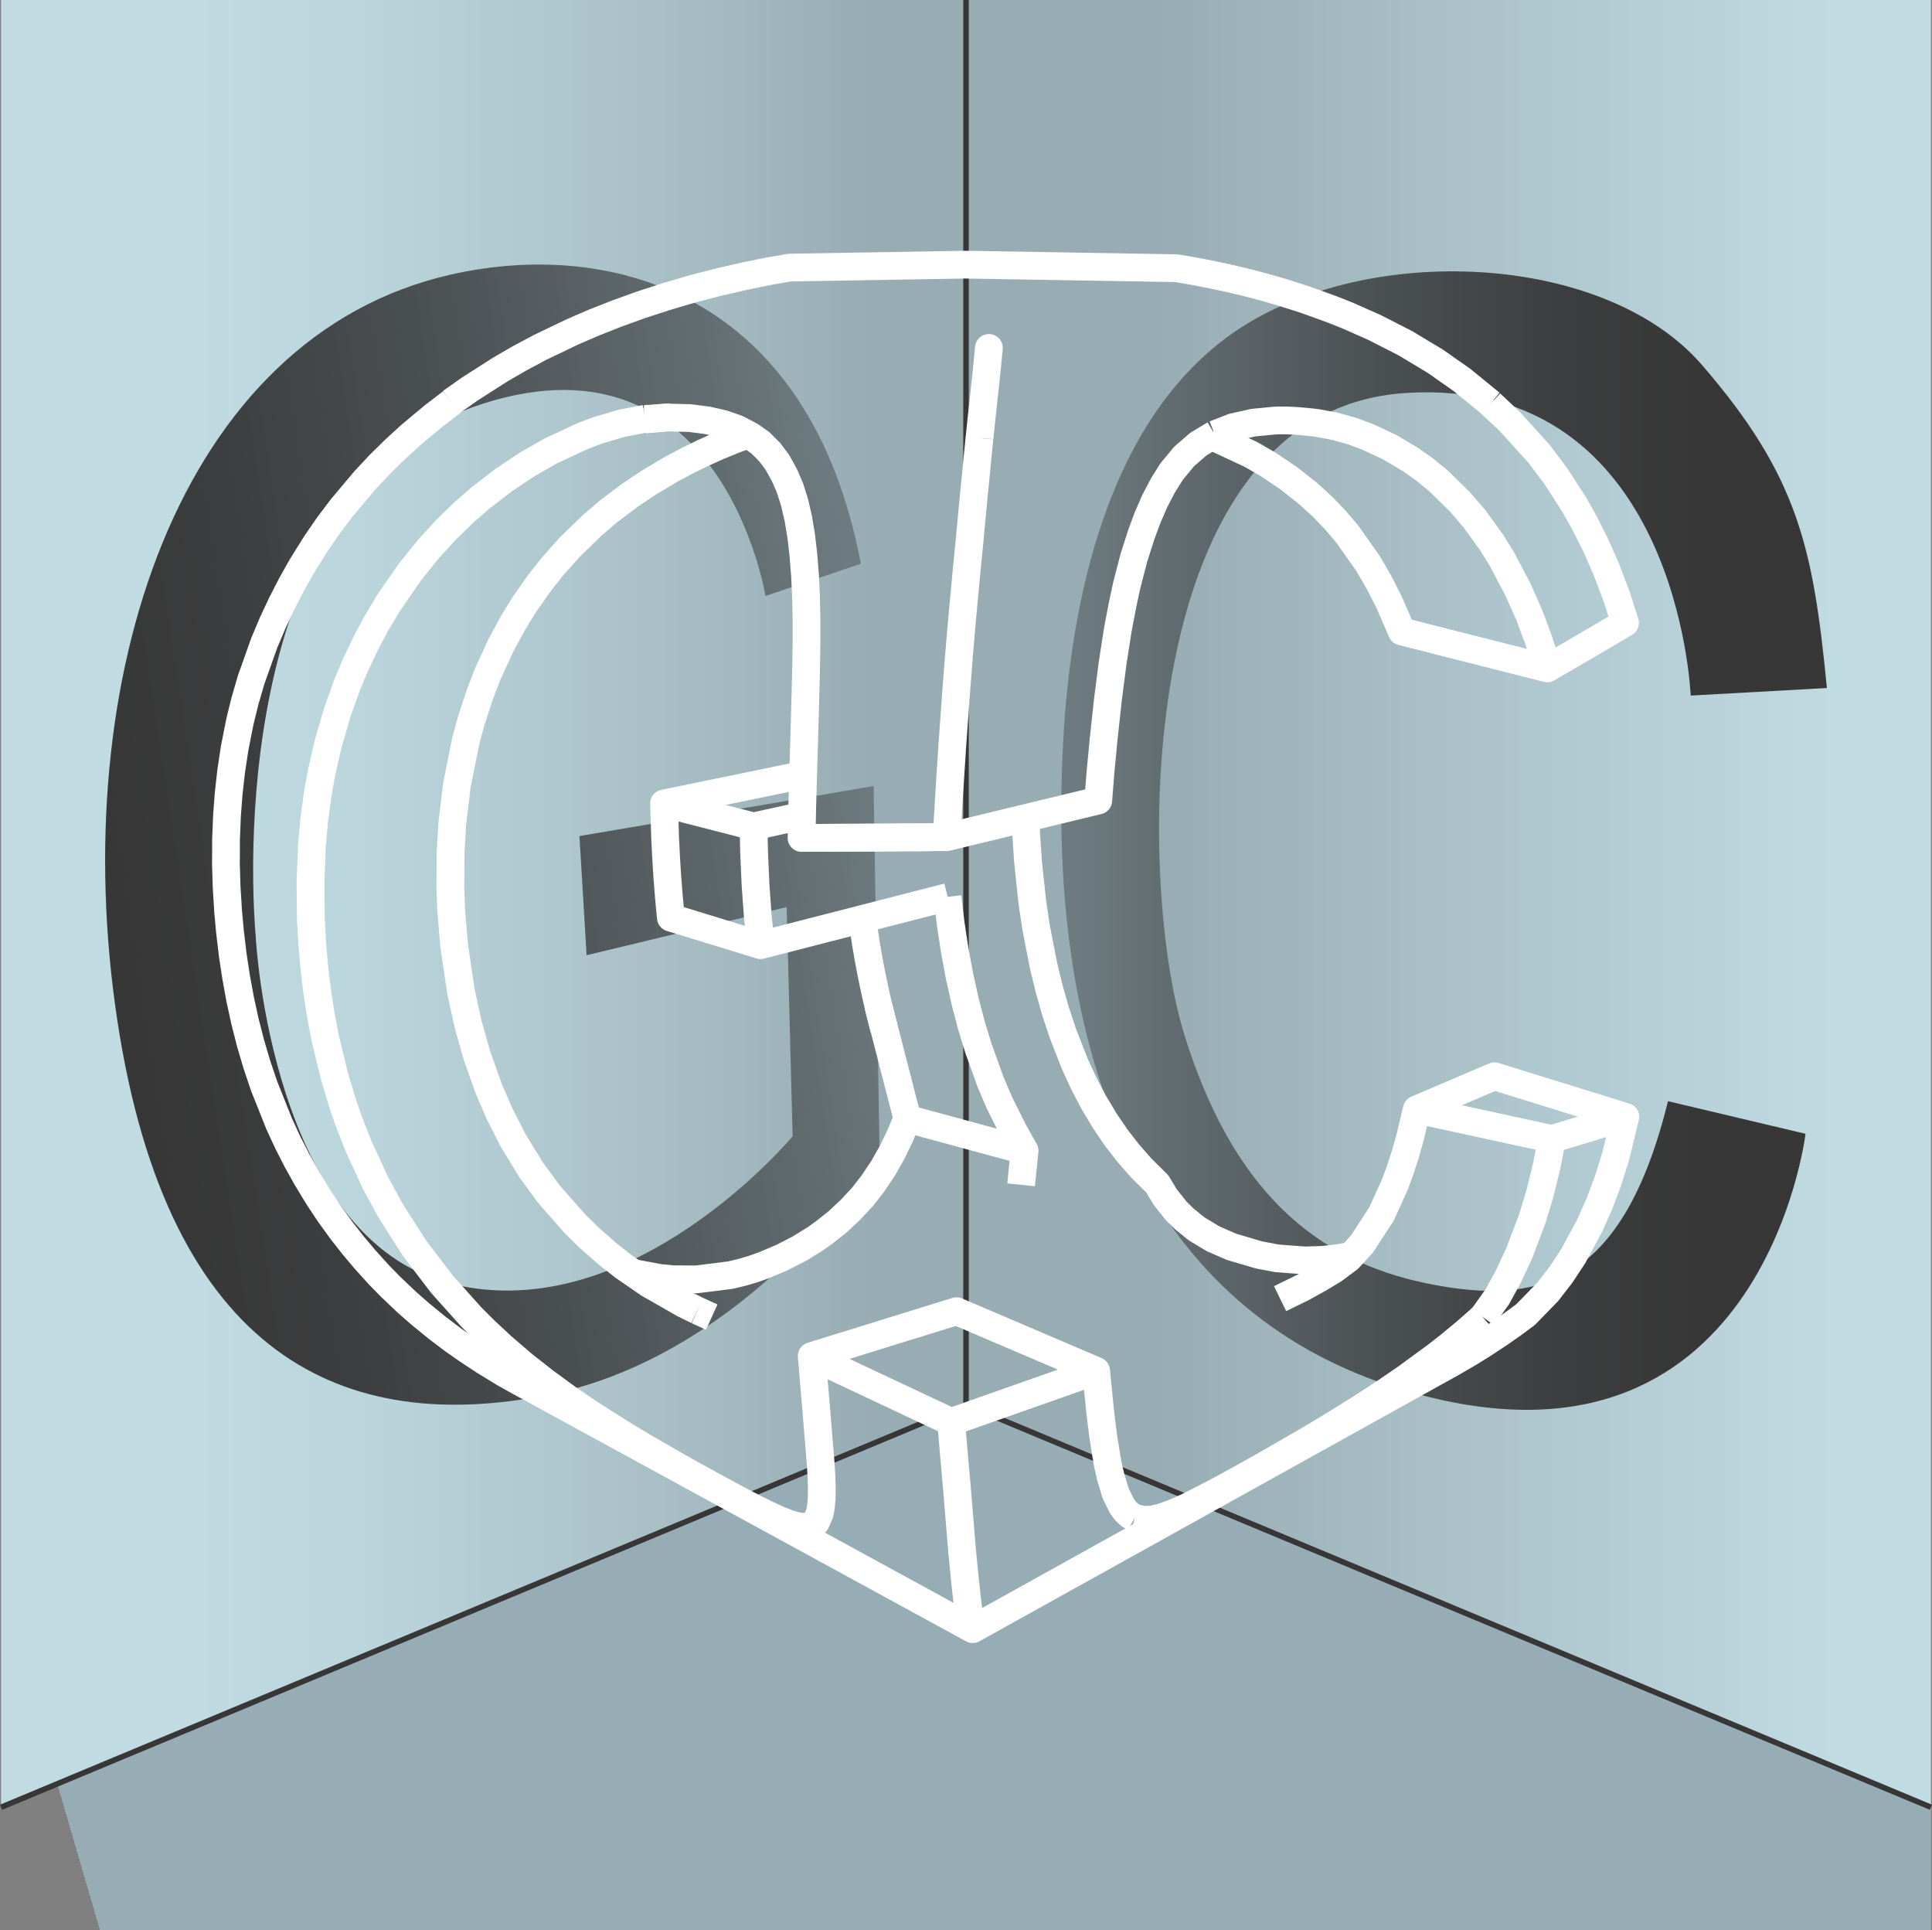 <?xml version="1.0" encoding="UTF-8"?>
<svg id="Layer_2" data-name="Layer 2" xmlns="http://www.w3.org/2000/svg" xmlns:xlink="http://www.w3.org/1999/xlink" viewBox="0 0 348 347.61">
  <rect x="0" y="0" width="348" height="347.61" fill="#808080" stroke="none"/>
  <defs>
    <style>
      .cls-1 {
        fill: url(#linear-gradient);
      }

      .cls-2 {
        stroke: #fff;
        stroke-linejoin: round;
        stroke-width: 5px;
      }

      .cls-2, .cls-3 {
        fill: none;
      }

      .cls-4 {
        fill: url(#linear-gradient-3);
      }

      .cls-5 {
        fill: url(#linear-gradient-4);
      }

      .cls-6 {
        fill: url(#linear-gradient-2);
      }

      .cls-3 {
        stroke: #373737;
        stroke-miterlimit: 10;
      }

      .cls-7 {
        fill: url(#radial-gradient);
      }
    </style>
    <linearGradient id="linear-gradient" x1="174" y1="162.74" x2="347.81" y2="162.74" gradientUnits="userSpaceOnUse">
      <stop offset=".2" stop-color="#98adb3"/>
      <stop offset=".9" stop-color="#c1dbe3"/>
    </linearGradient>
    <linearGradient id="linear-gradient-2" x1=".19" y1="162.74" x2="174" y2="162.74" gradientUnits="userSpaceOnUse">
      <stop offset=".2" stop-color="#c1dbe3"/>
      <stop offset=".39" stop-color="#bad4db"/>
      <stop offset=".67" stop-color="#a9c0c7"/>
      <stop offset=".9" stop-color="#98adb3"/>
    </linearGradient>
    <radialGradient id="radial-gradient" cx="175.26" cy="367.06" fx="35.91" fy="408.93" r="145.5" gradientUnits="userSpaceOnUse">
      <stop offset=".18" stop-color="#373737"/>
      <stop offset=".29" stop-color="#3c3d3e"/>
      <stop offset=".45" stop-color="#4b5052"/>
      <stop offset=".63" stop-color="#646f73"/>
      <stop offset=".84" stop-color="#8799a0"/>
      <stop offset=".93" stop-color="#97adb5"/>
    </radialGradient>
    <linearGradient id="linear-gradient-3" x1="20.55" y1="160.86" x2="158.44" y2="139.85" gradientUnits="userSpaceOnUse">
      <stop offset="0" stop-color="#373737"/>
      <stop offset=".21" stop-color="#3c3d3e"/>
      <stop offset=".51" stop-color="#4b5052"/>
      <stop offset=".87" stop-color="#636e72"/>
      <stop offset="1" stop-color="#6d7b80"/>
    </linearGradient>
    <linearGradient id="linear-gradient-4" x1="315.04" y1="151.37" x2="194.07" y2="151.37" gradientUnits="userSpaceOnUse">
      <stop offset=".08" stop-color="#373737"/>
      <stop offset=".27" stop-color="#3c3d3e"/>
      <stop offset=".55" stop-color="#4b5052"/>
      <stop offset=".88" stop-color="#636e72"/>
      <stop offset="1" stop-color="#6d7b80"/>
    </linearGradient>
  </defs>
  <g id="Layer_2-2" data-name="Layer 2">
    <polygon class="cls-1" points="174 0 174 253 347.81 325.48 347.81 0 174 0"/>
    <polygon class="cls-6" points="174 0 .19 0 .19 325.48 174 253 174 0"/>
    <polygon class="cls-7" points=".19 325.48 .19 347.61 347.81 347.61 347.81 325.48 174 253 .19 325.48"/>
    <path class="cls-4" d="M81.3,49.43c28.75-6.47,64.51,3.26,73.76,52.1l-17.18,5.8s-7.78-48.44-50.92-34.62c-40.76,13.06-42.8,73.22-40.89,96.1,0,0,2.73,54.49,35.34,62.43s61.36-26.6,61.36-26.6l-1.07-41.28-36.04,8.67-1.29-21.46,52.99-9.01,1.07,66.3s-23.17,36.04-59.65,43.34-68.44-6.44-77.67-67.58S32.06,60.51,81.3,49.43Z"/>
    <path class="cls-5" d="M329.06,123.91l-24.53,1.36s-2.18-57.5-51.23-54.5-48.78,86.93-40.06,115.28,23.73,41.02,43.9,45.11,35.14,.13,43.31-32.84l24.77,5.87s-7.84,65.21-72.04,46.26-62.94-93.52-61.67-117.03,7.34-57.69,31.09-73.81,66.46-14.09,83.92,6.07,20.08,33.08,22.55,58.24Z"/>
    <polyline class="cls-3" points="347.81 325.48 174 253 174 0"/>
    <line class="cls-3" x1="174" y1="253" x2=".19" y2="325.48"/>
    <g id="ViewLayer_LineSet" data-name="ViewLayer LineSet">
      <g id="strokes">
        <path class="cls-2" d="M268.52,72.66l-2.32-1.9-2.33-1.9-.5-.41-2.45-1.72-2.38-1.67-2.56-1.54-2.56-1.54-.23-.14-2.66-1.36-2.66-1.36-.21-.11-2.73-1.21-2.26-1-2.77-1.1-.05-.02-2.8-1.01-2.02-.73-2.83-.9-1.2-.38-2.86-.83-.12-.04-2.87-.76-.38-.1-2.89-.69-.33-.08-2.9-.62-.37-.08-2.92-.56-.4-.08-2.93-.5-.12-.02-2.97-.05-2.97-.05-2.97-.05-2.97-.05-2.97-.05-2.97-.05-2.97-.05-2.97-.05-2.97-.05-2.97-.05-2.97-.05-2.97-.05-2.45-.04-2.97,.05-2.97,.05-2.97,.05-2.97,.05-2.97,.05-2.97,.05-2.97,.05-2.97,.05-2.97,.05-2.97,.05-1.96,.04-2.93,.51-.77,.14-2.91,.59-1.44,.29-2.9,.67-2.04,.47-2.88,.75-1.78,.47-2.85,.84-1.69,.5-2.83,.92-1.6,.52-2.8,1.01-1.5,.54-2.77,1.09-1.4,.55-2.73,1.18-1.31,.57-2.69,1.29-2.69,1.29-.4,.19-2.63,1.41-1.02,.54-2.59,1.5-.96,.56-2.52,1.61-2.52,1.61-.42,.27-2.45,1.73-.89,.63"/>
        <path class="cls-2" d="M278.73,120.36l-.9-2.91-.63-2.01-1.06-2.85-.66-1.77-1.23-2.78-.83-1.88-1.42-2.68-1.41-2.68-.09-.17-1.6-2.57-.22-.35-1.77-2.45-1.35-1.86-1.96-2.29-.58-.68-2.15-2.11-1.75-1.71-2.32-1.9-.3-.24-2.46-1.73-2.57-1.52-1.17-.69-2.7-1.27-1.22-.57-2.7-1.01-2.86-.81-.36-.1-2.92-.54-.32-.06s-5.05-.68-8-.39l-2.95,.29-.54,.05-2.9,.65-.75,.17-2.77,1.08-.5,.2"/>
        <path class="cls-2" d="M218.16,78.6l1.22,.47,2.7,1.26,2.7,1.26,.51,.24,2.59,1.49,.6,.35,2.48,1.67,1.24,.84,2.35,1.86,1.04,.82,2.22,2.02,.31,.28,2.09,2.16,.26,.27,1.96,2.3,.23,.27,1.74,2.47,1.74,2.47,.34,.49,1.52,2.62,.4,.69,1.38,2.7,.38,.74,1.21,2.79,1.13,2.6,2.88,.73,2.88,.73,2.88,.73,2.88,.73,2.88,.73,2.88,.73,2.88,.73,2.88,.73,2.88,.73,.28,.07,2.58-1.5,1.94-1.13,2.58-1.51,2.58-1.51,2.58-1.51,1.74-1.03-.92-2.9-.51-1.62-1.07-2.85-.81-2.15-1.22-2.78-.67-1.53-1.36-2.71-.83-1.64-1.49-2.64-.34-.59-1.64-2.54-1.63-2.53-1.82-2.41-1.15-1.53-2.02-2.24-2.02-2.23-1.27-1.4-2.19-2.06-1.23-1.15"/>
        <path class="cls-2" d="M243.32,226.16l-1.84,.36-2.95,.35-.2,.02-2.97,.1h-.4s-2.96-.22-2.96-.22l-1.97-.15-2.92-.55-.36-.07-2.85-.84-2.04-.6-2.73-1.19-.62-.27-2.56-1.54-.38-.23-2.23-1.8-1.44-1.41-1.88-2.36-.1-.13-1.47-2.42-2.14-2.12-.7-.69-1.99-2.27-.38-.43-1.85-2.39-.37-.48-1.7-2.5-.36-.54-1.56-2.6-.37-.61-1.41-2.69-.37-.7-1.27-2.76-.37-.8-1.11-2.83-1.09-2.79-.95-2.89-.35-1.05-.83-2.93-.33-1.17-.72-2.96-.31-1.3-.58-2.99-.58-3-.14-.71-.45-3.02-.24-1.62-.32-3.04-.32-3.04-.12-1.12-.2-3.05-.13-1.92-.1-2.9"/>
        <path class="cls-2" d="M81.34,72.45l-2.38,1.82-.83,.63-2.31,1.92-1.82,1.52-2.22,2.03-.67,.61-2.14,2.11-.62,.61-2.06,2.2-.58,.62-1.94,2.31-1.94,2.31-.35,.42-1.82,2.42-.51,.67-1.72,2.49-.47,.69-1.61,2.57-.96,1.54-1.49,2.64-.39,.7-1.39,2.7-.37,.72-1.29,2.75-.35,.75-1.18,2.8-.33,.78-1.02,2.87-1.02,2.87-.31,.86-.85,2.93-.26,.88-.73,2.96-.22,.92-.59,2.99-.34,1.73-.46,3.02-.15,.99-.34,3.03-.12,1.04-.23,3.04-.08,1.09-.12,3.05-.05,1.14v3.05s-.02,1.2-.02,1.2l.09,3.05,.04,1.27,.19,3.05,.08,1.33,.28,3.04,.05,.57,.36,3.03,.14,1.19,.46,3.02,.17,1.1,.55,3,.19,1.02,.65,2.98,.21,.95,.76,2.95,.22,.88,.86,2.92,.24,.81,.97,2.89,.39,1.15,1.13,2.83,1.13,2.83,.38,.97,1.27,2.76,.28,.61,1.38,2.7,.29,.58,1.48,2.65,.3,.54,1.57,2.59,.51,.84,1.67,2.52,.31,.47,1.77,2.45,.32,.45,1.86,2.38,.33,.42,1.94,2.31,.07,.09,2.02,2.24,.63,.7,2.11,2.15,.07,.07,2.18,2.07,.7,.67,2.26,1.98,.08,.07,2.32,1.9,.8,.65,2.39,1.81,.48,.36,2.45,1.72,.1,.07,2.5,1.65,.53,.35,2.55,1.56,1.05,.64,2.61,1.46,.11,.06,2.62,1.43,2.62,1.43,2.62,1.43,2.62,1.43,2.62,1.43,2.62,1.43,2.62,1.43,2.62,1.43,2.62,1.43,2.62,1.43,2.62,1.43,2.62,1.43,2.62,1.43,2.62,1.43,2.62,1.43,2.62,1.43,2.62,1.43,2.62,1.43,2.62,1.43,2.62,1.43,2.62,1.43,2.62,1.43,2.62,1.43,2.62,1.43,2.62,1.43,2.62,1.43,2.62,1.43,2.62,1.43,2.62,1.43,2.62,1.43,3.09,1.69,2.61-1.45,2.61-1.45,2.61-1.45,2.61-1.45,2.61-1.45,2.61-1.45,2.61-1.45,2.61-1.45,2.61-1.45,2.61-1.45,2.61-1.45,2.61-1.45,2.61-1.45,2.61-1.45,2.61-1.45,2.61-1.45,2.61-1.45,2.61-1.45,2.61-1.45,2.61-1.45,2.61-1.45,2.61-1.45,2.61-1.45,2.61-1.45,2.61-1.45,2.61-1.45,2.61-1.45,2.61-1.45,2.61-1.45,2.61-1.45,2.61-1.45,2.61-1.45,3.1-1.72,2.58-1.51,.18-.1,2.45-1.52,2.5-1.64,.32-.21,2.46-1.71,.05-.04,2.43-1.79,2.1-2.16,1.9-1.95,1.85-2.39,.51-.66,1.67-2.53,.54-.81,1.44-2.67,1.44-2.67,.1-.19,1.23-2.78,.53-1.19,1.07-2.85,.5-1.34,.91-2.91,.47-1.5,.72-2.96,.72-2.96,.27-1.1-2.84-.88-2.84-.88-2.84-.88-2.84-.88-2.84-.88-2.84-.88-2.84-.88-2.84-.88-.86-.27-2.74,1.17-2.74,1.17-2.74,1.17-2.74,1.17-2.74,1.17-.3,.13-.7,2.97-.45,1.92-.83,2.93-.04,.15-.94,2.89v.04s-1.05,2.79-1.05,2.79l-1.26,2.77-1.08,2.37-1.65,2.54-1.65,2.54-.19,.29-1.95,2.14-.46,.5-2.4,1.79-.23,.17-2.49,1.52-2.61,1.45-.58,.32-2.68,1.31-1.37,.67"/>
        <path class="cls-2" d="M204.4,273.36l-.89-.52-.77-.71-.66-.9-1.13-2.29-.88-2.92-.54-2.32-.49-3.01-.33-2.06-.38-3.03-.17-1.41-.3-3.04-.3-3.04-.12-1.23-2.74-1.17-2.74-1.17-2.74-1.17-2.74-1.17-2.74-1.17-2.74-1.17-2.74-1.17-2.74-1.17-2.74-1.17-.49-.21-2.84,.88-2.84,.88-2.84,.88-2.84,.88-2.84,.88-2.84,.88-2.84,.88-2.84,.88-2.84,.88-.52,.16,.26,3.04,.06,.76,.26,3.04,.04,.52,.26,3.04,.02,.28,.25,3.04v.05s.24,2.85,.24,2.85l.21,2.62,.15,2.36,.07,2.07-.02,1.8-.12,1.53-.22,1.27-.7,1.63-1.12,.78-1.44,.08-1.22-.22-1.4-.45-1.48-.57-2.11-.98-2.23-1.1-2.23-1.15-2.63-1.41-.47-.25-2.62-1.43-.48-.26-2.62-1.44-1.03-.57-2.34-1.31-2.59-1.5-2.59-1.5-.07-.04-2.57-1.53-1.16-.69-2.53-1.6-2.53-1.6-1.19-.75-2.47-1.69-1.58-1.08-2.42-1.77-1.59-1.16-2.36-1.85-1.6-1.26-2.28-1.95-1.59-1.36-2.2-2.05-.89-.83-2.13-2.13-.36-.36-2.01-2.25-2.01-2.24-1.25-1.4-1.83-2.4-1.83-2.4-1.21-1.59-1.63-2.55-1.63-2.55-1.15-1.81-1.45-2.67-1.22-2.25-1.27-2.76-1.27-2.76-.48-1.03-1.12-2.83-.48-1.22-1.01-2.87-.22-.62-.88-2.92-.64-2.13-.72-2.96-.72-2.96-.24-.99-.57-3-.22-1.17-.47-3.02-.19-1.24-.36-3.03-.16-1.32-.26-3.04-.12-1.4-.17-3.05-.07-1.36-.03-3.05-.03-3.05v-.5s.12-3.05,.12-3.05l.12-3.05v-.35s.29-3.04,.29-3.04l.15-1.66,.41-3.02,.22-1.65,.54-3,.13-.72,.68-2.97,.53-2.32,.85-2.92,.84-2.87,1.03-2.86,.71-1.99,1.17-2.8,.24-.57,1.3-2.74,.67-1.41,1.43-2.68,.43-.81,1.56-2.6,.65-1.09,1.72-2.49,1.72-2.49,.39-.57,1.89-2.35,1.48-1.84,2.04-2.22,1.17-1.28,2.16-2.09,1.01-.98,2.26-1.97,.71-.62,2.38-1.83,1.84-1.42,2.49-1.66,1.52-1.02,2.59-1.49,1.72-.99,2.7-1.26,2.7-1.26,.48-.23,2.81-1.05,2.85-.84,1.4-.41,2.92-.56,1.29-.25"/>
        <path class="cls-2" d="M170.53,150.77l.17-3.05,.17-3.05,.05-.91,.2-3.05,.14-2.22,.2-3.05v-.16s.14-1.95,.14-1.95l.22-3.05,.14-1.98,.22-3.04,.14-1.86,.24-3.04,.13-1.73,.26-3.04,.13-1.59,.27-3.04,.13-1.45,.29-3.04,.12-1.31,.09-.97,.29-3.04,.02-.2,.3-3.04,.06-.6,.28-3.04,.12-1.29,.29-3.04,.07-.72,.3-3.04,.06-.56,.29-3.04,.04-.4,.3-3.04,.02-.24"/>
        <path class="cls-2" d="M158.23,181.22l.76,2.95,.29,1.14,.76,2.95,.76,2.95,.76,2.95,.76,2.95,.76,2.95,.35,1.37-1.17,2.81-.12,.3-1.32,2.73-.11,.23-1.49,2.64-.1,.18-1.68,2.51-.22,.33-1.83,2.35-2.05,2.21-.13,.14-2.2,2.05-.16,.15-2.31,1.83-1.62,1.17-2.54,1.57-.35,.22-2.65,1.36-.48,.25-2.74,1.16-.64,.27-1.96,.69-1.98,.58-2.01,.48-2.94,.37-2.94,.37-.25,.03-2.97-.02h-1.18s-2.41-.23-2.41-.23l-2.92-.54-1.82-.34"/>
        <path class="cls-2" d="M204.4,273.36l1.51,.37,1.6-.07,1.86-.44,2.18-.8,2.2-.98,1.72-.85,2.65-1.37,.43-.22,1.69-.9,1.79-.97,1.88-1.04,2.6-1.46,.9-.5,2.59-1.48,.96-.55,2.58-1.5,1.03-.59,2.58-1.52,1.05-.62,2.55-1.56,1.19-.73,2.54-1.58,.17-.11,2.51-1.62,.38-.25,2.15-1.41,2.47-1.69,1.01-.69,2.42-1.77,2.42-1.77,.74-.55,2.32-1.81,2.31-1.91,.84-.7,2.25-1.98,.59-.52"/>
        <path class="cls-2" d="M125.63,236.03l-2.51-1.24-2.59-1.48-2.59-1.48-1.05-.6-2.47-1.7-.32-.22-1.74-1.2-2.36-1.85-.51-.4-2.26-1.98-1.12-.98-2.14-2.11-.37-.36-1.99-2.26-1.99-2.26-.77-.88-1.78-2.44-1.39-1.9-1.58-2.58-1.58-2.58-.05-.08-1.38-2.7-1.12-2.19-1.2-2.79-.74-1.72-1.02-2.87-1.02-2.87-.1-.29-.83-2.93-.75-2.66-.65-2.98-.62-2.83-.45-3.02-.45-3.02-.35-2.39-.25-3.04-.25-3.04-.02-.27-.12-3.05-.03-.88,.02-3.05,.02-3.05v-.23s.18-3.05,.18-3.05l.14-2.4,.37-3.03,.37-3.03,.09-.73,.6-2.99,.6-2.99,.41-2.03,.8-2.94,.19-.68,.95-2.89,.62-1.88,1.1-2.84,.25-.65,1.26-2.76,1.12-2.45,1.45-2.67,.83-1.52,1.59-2.58,.37-.6,1.74-2.48,.96-1.37,1.87-2.37,.46-.58,2-2.25,1.12-1.26,2.16-2.1,1.93-1.87,2.29-1.95,.66-.56,2.39-1.81,1.45-1.09,2.49-1.67,.87-.58,2.57-1.53,1.63-.97,2.64-1.4,.05-.03,2.68-1.31,.09-.05,2.72-1.22,.13-.06,2.76-1.13,.18-.07,2.55-.95"/>
        <path class="cls-2" d="M175.17,293.49l-.13-.23-.09-.28-.1-.4-.12-.6"/>
        <path class="cls-2" d="M173.74,283.9l-.2-2.11-.22-2.28-.22-2.53-.24-2.96-.25-3.04-.25-3.04-.08-.94-.27-3.04-.15-1.67-.12-1.39-.26-3.04-.15-1.8"/>
        <path class="cls-2" d="M174.44,290.11l-.15-1.33-.17-1.35-.18-1.66-.19-1.87,.33,3.04,.05,.49"/>
        <path class="cls-2" d="M177.75,66.44l.2-1.97,.17-1.81-.29,3.04-.07,.74-.22,2.07-.23,2.17-.05,.42v.03s0,0,0,0l-.2,1.82-.31,2.85-.31,3.04v.08"/>
        <path class="cls-2" d="M144.66,139.54l-2.91,.6-2.91,.6-2.91,.6-2.91,.6-2.91,.6-2.91,.6-2.91,.6-2.91,.6-1.77,.36,.1,3.05,.09,2.94,.15,3.05,.03,.66,.19,3.05,.04,.6,.24,3.04,.04,.53,.29,3.04,.06,.61,2.84,.87,2.84,.87,2.84,.87,2.84,.87,2.84,.87,1.95,.6,2.88-.74,2.88-.74,2.88-.74,2.88-.74,2.88-.74,2.88-.74,1.05-.27,2.88-.74,2.88-.74,2.88-.74,2.88-.74,2.88-.74,.24-.06,.75-.19"/>
        <path class="cls-2" d="M137.02,170.24l-.3-3.04-.22-2.16-.22-3.04-.18-2.51-.14-3.05-.12-2.66-.07-3.05-.04-1.89"/>
        <path class="cls-2" d="M144.47,146.91l-2.9,.64-2.9,.64-2.94,.65-2.88-.74-2.88-.74-2.88-.74-2.88-.74-2.88-.74-1.72-.44"/>
        <path class="cls-2" d="M279.53,205.14l-.58,2.99-.39,2.02-.73,2.96-.45,1.82-.88,2.92-.49,1.63-1.08,2.84-1.08,2.84-.27,.7-1.28,2.75-.57,1.21-1.45,2.66-.58,1.06-1.76,2.46-.86,1.2"/>
        <path class="cls-2" d="M184.56,207.22l-2.87-.78-2.87-.78-2.87-.78-2.87-.78-2.87-.78-2.87-.78-2.87-.78-1.07-.29"/>
        <path class="cls-2" d="M183.92,213.38l.21-2.03,.21-2.05,.21-2.07-1.49-2.64-.4-.71-1.36-2.72-1.31-2.62-1.19-2.8-.41-.97-1.03-2.86-1.03-2.86-.08-.21-.89-2.91-.38-1.24-.77-2.95-.36-1.37-.66-2.98-.34-1.51-.56-3-.31-1.66-.46-3.02-.27-1.77-.36-3.03-.22-1.88"/>
        <path class="cls-2" d="M125.63,236.03l2.57,1.17"/>
        <path class="cls-2" d="M174.58,291.14l-.14-1.04,.28,1.88-.14-.84"/>
        <path class="cls-2" d="M155.33,165.5l.12,.91,.45,3.02v.05s.51,3.01,.51,3.01l.56,2.96,.61,2.91,.65,2.86,.69,2.8,.36,1.29"/>
        <path class="cls-2" d="M197.43,246.88l-2.81,.99-2.81,.99-2.81,.99-2.81,.99-2.81,.99-2.81,.99-2.81,.99-2.81,.99-2.81,.99-.84,.3-2.7-1.27-2.7-1.27-2.7-1.27-2.7-1.27-2.7-1.27-2.7-1.27-2.7-1.27-2.7-1.27-2.7-1.27-.85-.4"/>
        <path class="cls-2" d="M144.38,150.89h2.97s2.97-.03,2.97-.03h2.97s2.97-.03,2.97-.03h2.97s2.97-.03,2.97-.03h2.97s2.97-.03,2.97-.03h2.42"/>
        <path class="cls-2" d="M116.19,75.46l2.96-.21,1.67-.12"/>
        <path class="cls-2" d="M218.79,78.22l-.64,.38-2.28,1.37-.31,.27-2.27,1.97-.34,.41-1.92,2.32-1.54,2.46-.11,.21-1.41,2.69-.07,.17-1.21,2.79-.06,.17-1.06,2.85-.39,1.23-.93,2.9-.51,1.97-.77,2.95-.15,.7-.64,2.98-.28,1.47-.57,3-.45,2.91-.47,3.02-.08,.6-.39,3.03-.39,3.03-.11,1.06-.33,3.03-.33,3.03-.28,2.99-.29,3.04-.15,1.91-.24,3.04-1.5,.36-2.89,.7-2.89,.7-2.89,.7-2.89,.7-2.66,.64-2.89,.7-2.89,.7-2.89,.7-2.89,.7h-1.65s-1.63,.02-1.63,.02l-2.97,.02-2.97,.02-2.97,.02-2.97,.02h-2.09s-2.97,.02-2.97,.02h-2.97s-2.97,.02-2.97,.02l.02-.93,.07-3.05,.03-1.49,.06-2.29,.08-3.05,.02-.54,.05-1.6,.09-3.05,.06-1.98,.09-3.05,.05-1.82,.08-3.05,.04-1.66,.08-3.05,.02-1.46,.05-3.05v-1.24s0-3.05,0-3.05l-.02-1.02-.07-3.05-.04-.8-.14-3.05-.05-.58-.24-3.04-.04-.36-.35-3.03-.02-.14-.5-3.01-.67-2.9-.84-2.65-.95-2.21-1.28-2.34-1.42-1.9-1.65-1.65-1.75-1.25-.43-.23-2.02-1.06-2.55-.89-2.86-.65-.49-.06-2.67-.34-3.95-.1-2.96,.26-1.12,.1"/>
        <path class="cls-2" d="M255.13,199.83l2.9,.63,2.9,.63,2.9,.63,2.9,.63,2.9,.63,2.9,.63,2.9,.63,2.9,.63,1.18,.26,2.85-.86,2.85-.86,2.85-.86,2.85-.86,1.82-.55"/>
      </g>
    </g>
  </g>
</svg>